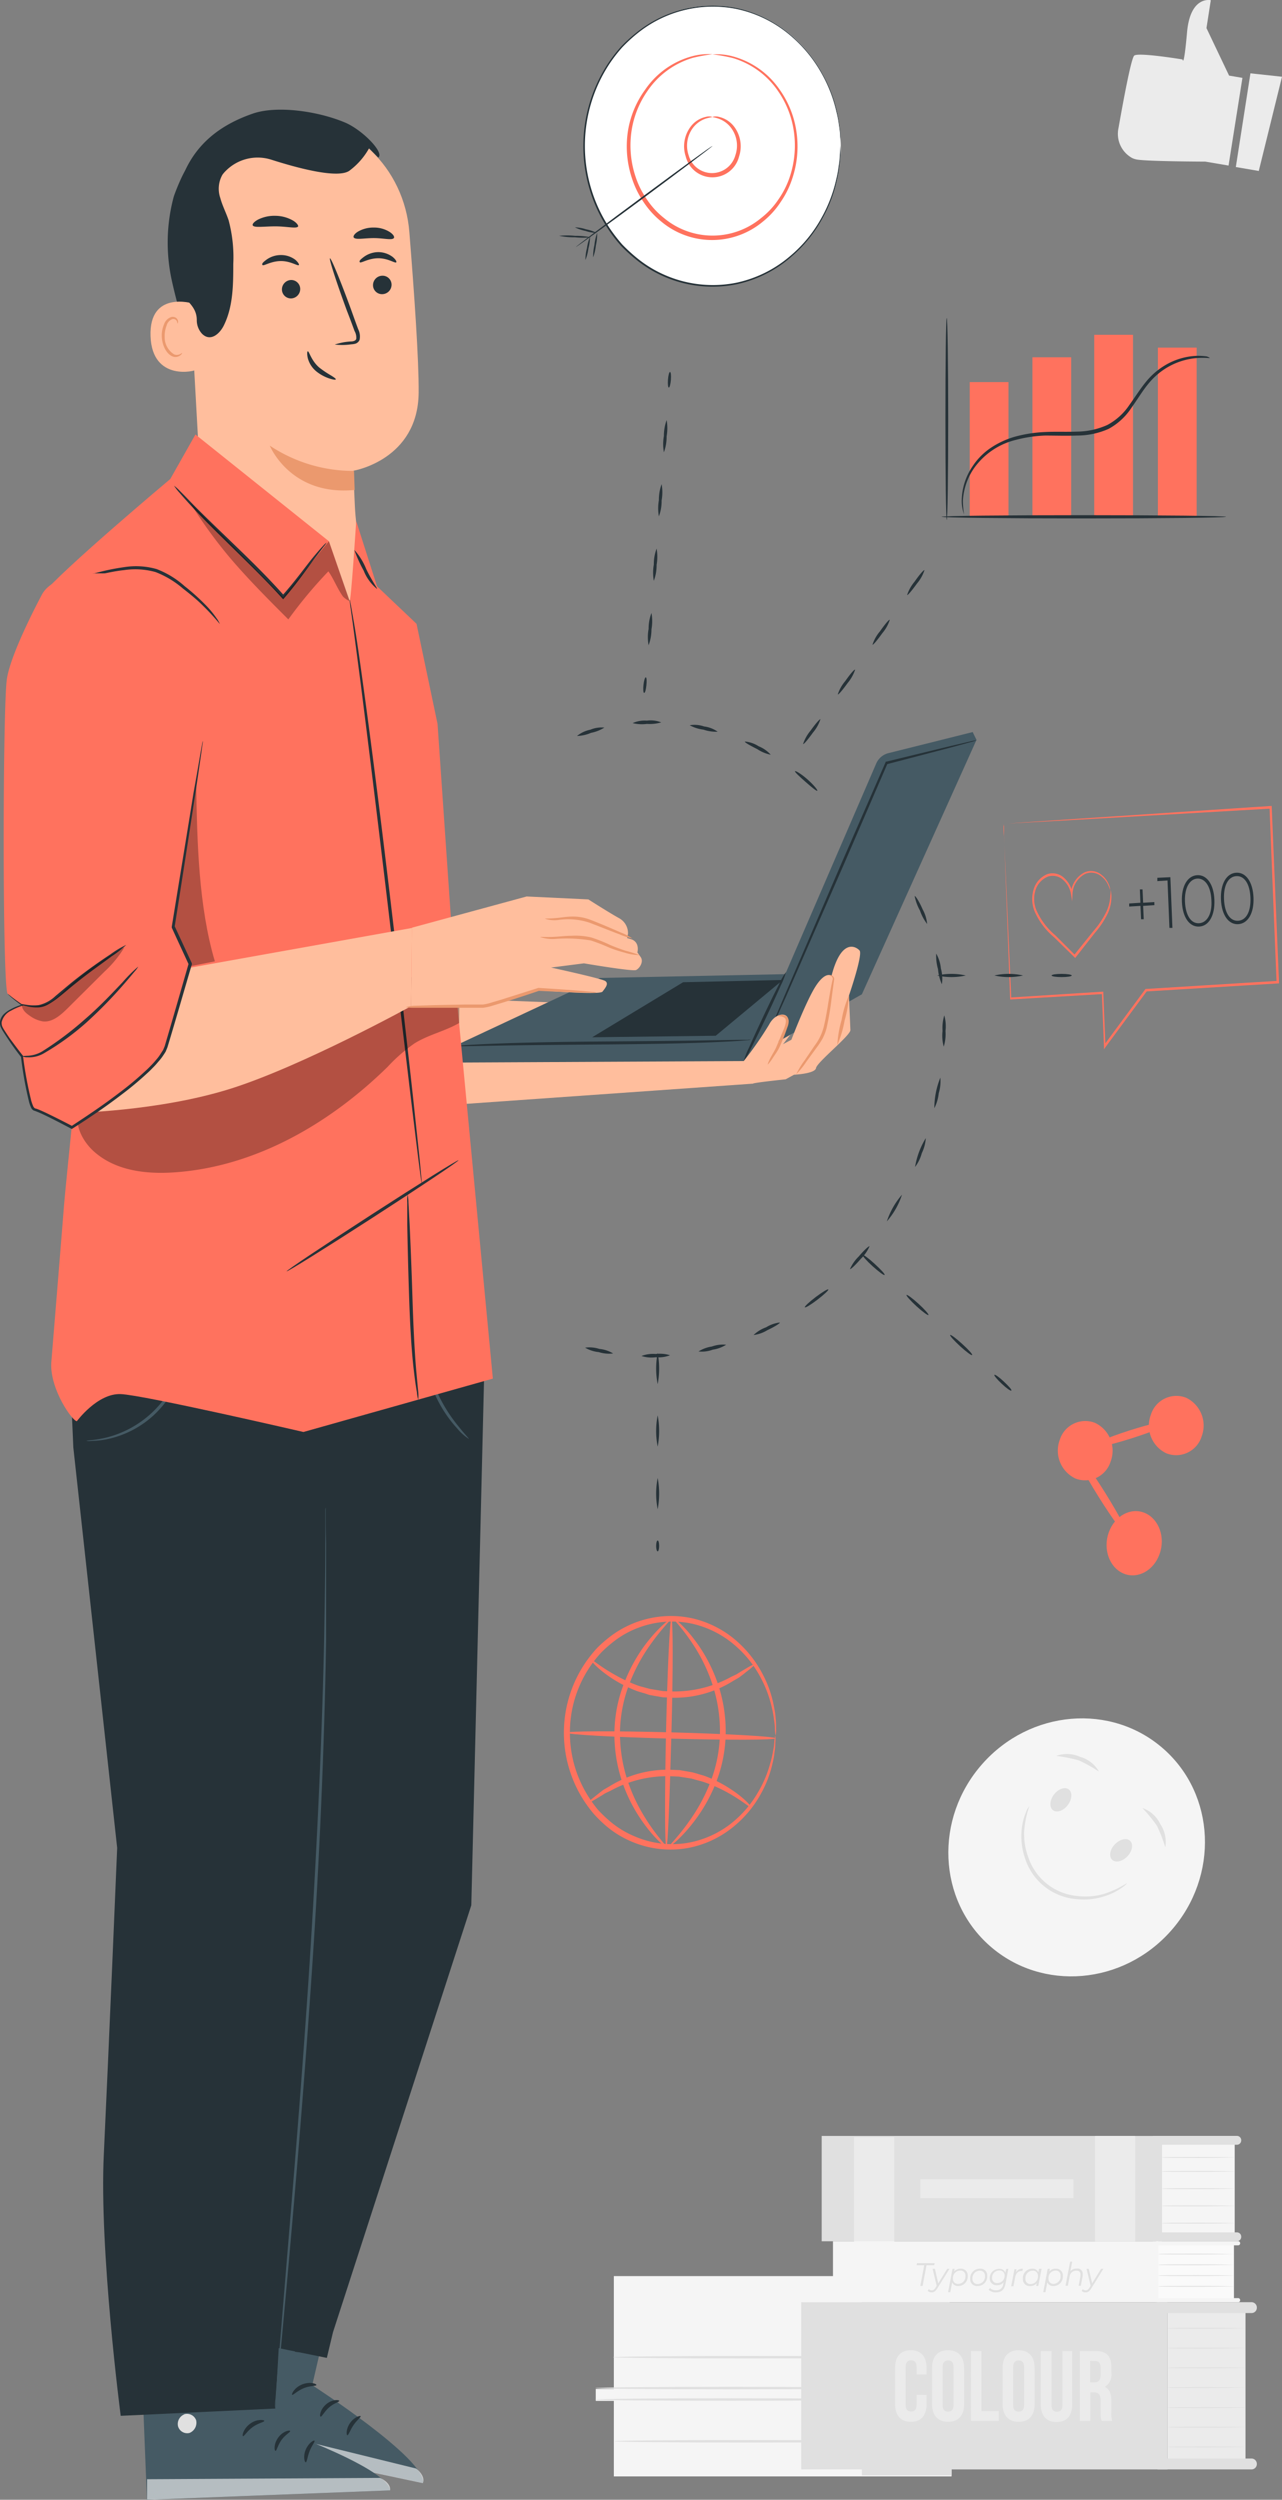 <svg id="Layer_1" data-name="Layer 1" xmlns="http://www.w3.org/2000/svg" viewBox="0 0 192.12 374.6"><rect x="0" y="0" width="192.12" height="374.6" fill="#808080" stroke="none"/><defs><style>.cls-1{fill:#f5f5f5;}.cls-2{fill:#e0e0e0;}.cls-3{fill:#ebebeb;}.cls-4{fill:#fafafa;}.cls-5{fill:#fff;}.cls-6{fill:#263238;}.cls-7{fill:none;}.cls-8{fill:#ff725e;}.cls-9{fill:#ffbe9d;}.cls-10{fill:#eb996e;}.cls-11{fill:#455a64;}.cls-12{opacity:0.6;}.cls-13{opacity:0.3;}</style></defs><path class="cls-1" d="M94.31,345.3v16.91H91.6V364h2.71v11.32h50.61v-10.3h-3.75v-2.24h3.75v-3.37h1.67v-1.53h-2V345.3Z" transform="translate(-2.32 -4.22)"/><polygon class="cls-2" points="129.16 341.13 129.16 370.95 142.6 370.95 142.6 360.66 138.85 360.66 138.85 358.6 142.6 358.67 142.6 355.31 144.3 355.31 144.27 353.57 142.29 353.52 142.29 341.08 129.16 341.13"/><path class="cls-2" d="M132.44,363.8c0,.1-9.16.18-20.45.18s-20.46-.08-20.46-.18,9.16-.19,20.46-.19S132.44,363.69,132.44,363.8Z" transform="translate(-2.32 -4.22)"/><path class="cls-2" d="M132.44,362.08c0,.1-9.16.19-20.45.19s-20.46-.09-20.46-.19,9.16-.19,20.46-.19S132.44,362,132.44,362.08Z" transform="translate(-2.32 -4.22)"/><path class="cls-2" d="M135.07,357.46c0,.1-9.16.18-20.46.18s-20.45-.08-20.45-.18,9.16-.19,20.45-.19S135.07,357.35,135.07,357.46Z" transform="translate(-2.32 -4.22)"/><path class="cls-2" d="M135.32,370.05c0,.11-9.16.19-20.45.19s-20.46-.08-20.46-.19,9.16-.18,20.46-.18S135.32,370,135.32,370.05Z" transform="translate(-2.32 -4.22)"/><rect class="cls-1" x="173.75" y="320.99" width="11.28" height="13.99"/><rect class="cls-2" x="123.14" y="320.08" width="51" height="15.78"/><path class="cls-2" d="M187.7,325.62H175.09v-1.33H187.7a.65.65,0,0,1,.63.67h0A.65.65,0,0,1,187.7,325.62Z" transform="translate(-2.32 -4.22)"/><path class="cls-2" d="M187.7,340.07H175.09v-1.32H187.7a.64.64,0,0,1,.63.66h0A.64.64,0,0,1,187.7,340.07Z" transform="translate(-2.32 -4.22)"/><rect class="cls-3" x="164.1" y="320.08" width="6.02" height="15.78"/><rect class="cls-3" x="127.99" y="320.25" width="6.03" height="15.78"/><path class="cls-2" d="M187.36,327.52s-2.45.07-5.46.07-5.45,0-5.45-.07,2.44-.07,5.45-.07S187.36,327.48,187.36,327.52Z" transform="translate(-2.32 -4.22)"/><path class="cls-2" d="M187.36,329.62s-2.45.07-5.46.07-5.45,0-5.45-.07,2.44-.07,5.45-.07S187.36,329.58,187.36,329.62Z" transform="translate(-2.32 -4.22)"/><path class="cls-2" d="M187.36,332.2s-2.45.07-5.46.07-5.45,0-5.45-.07,2.44-.07,5.45-.07S187.36,332.16,187.36,332.2Z" transform="translate(-2.32 -4.22)"/><path class="cls-2" d="M187.36,334.78s-2.45.07-5.46.07-5.45,0-5.45-.07,2.44-.07,5.45-.07S187.36,334.74,187.36,334.78Z" transform="translate(-2.32 -4.22)"/><path class="cls-2" d="M187.36,337.37s-2.45.07-5.46.07-5.45,0-5.45-.07,2.44-.07,5.45-.07S187.36,337.33,187.36,337.37Z" transform="translate(-2.32 -4.22)"/><rect class="cls-3" x="137.92" y="326.56" width="22.94" height="2.84"/><rect class="cls-4" x="173.46" y="336.17" width="11.46" height="8.52"/><rect class="cls-1" x="124.83" y="335.86" width="48.76" height="9.14"/><path class="cls-1" d="M175.56,340.69h12.31a.3.3,0,0,0,.3-.31h0a.3.3,0,0,0-.3-.31H175.56Z" transform="translate(-2.32 -4.22)"/><path class="cls-1" d="M175.56,349.21h12.31a.29.29,0,0,0,.3-.3h0a.3.3,0,0,0-.3-.31H175.56Z" transform="translate(-2.32 -4.22)"/><path class="cls-2" d="M187.24,342s-2.54.07-5.66.07-5.67,0-5.67-.07,2.54-.07,5.67-.07S187.24,342,187.24,342Z" transform="translate(-2.32 -4.22)"/><path class="cls-2" d="M187.24,343.61s-2.54.07-5.66.07-5.67,0-5.67-.07,2.54-.07,5.67-.07S187.24,343.58,187.24,343.61Z" transform="translate(-2.32 -4.22)"/><path class="cls-2" d="M187.24,345.23s-2.54.07-5.66.07-5.67,0-5.67-.07,2.54-.07,5.67-.07S187.24,345.19,187.24,345.23Z" transform="translate(-2.32 -4.22)"/><path class="cls-2" d="M187.24,346.84s-2.54.07-5.66.07-5.67,0-5.67-.07,2.54-.07,5.67-.07S187.24,346.8,187.24,346.84Z" transform="translate(-2.32 -4.22)"/><rect class="cls-3" x="174.96" y="345.81" width="11.69" height="23.1"/><rect class="cls-2" x="120.07" y="345" width="54.89" height="25.05"/><path class="cls-2" d="M189.89,374.27H175.78v-1.63h14.11a.8.8,0,0,1,.78.81h0A.8.8,0,0,1,189.89,374.27Z" transform="translate(-2.32 -4.22)"/><path class="cls-2" d="M189.89,350.84H175.78v-1.63h14.11a.8.8,0,0,1,.78.82h0A.79.79,0,0,1,189.89,350.84Z" transform="translate(-2.32 -4.22)"/><path class="cls-2" d="M189,353.12s-2.62.07-5.85.07-5.85,0-5.85-.07,2.62-.07,5.85-.07S189,353.09,189,353.12Z" transform="translate(-2.32 -4.22)"/><path class="cls-2" d="M189,356.09s-2.62.07-5.85.07-5.85,0-5.85-.07,2.62-.07,5.85-.07S189,356.05,189,356.09Z" transform="translate(-2.32 -4.22)"/><path class="cls-2" d="M189,359.05s-2.62.07-5.85.07-5.85,0-5.85-.07,2.62-.07,5.85-.07S189,359,189,359.05Z" transform="translate(-2.32 -4.22)"/><path class="cls-2" d="M189,362s-2.62.07-5.85.07-5.85,0-5.85-.07,2.62-.07,5.85-.07S189,362,189,362Z" transform="translate(-2.32 -4.22)"/><path class="cls-2" d="M189,365s-2.62.07-5.85.07-5.85,0-5.85-.07,2.62-.07,5.85-.07S189,364.94,189,365Z" transform="translate(-2.32 -4.22)"/><path class="cls-2" d="M189,367.94s-2.62.07-5.85.07-5.85,0-5.85-.07,2.62-.07,5.85-.07S189,367.9,189,367.94Z" transform="translate(-2.32 -4.22)"/><path class="cls-2" d="M189,370.9s-2.62.07-5.85.07-5.85,0-5.85-.07,2.62-.07,5.85-.07S189,370.87,189,370.9Z" transform="translate(-2.32 -4.22)"/><path class="cls-3" d="M141.17,363.11v1.4c0,1.67-.8,2.63-2.35,2.63s-2.36-1-2.36-2.63v-5.46c0-1.68.8-2.64,2.36-2.64s2.35,1,2.35,2.64v1h-1.49v-1.13c0-.74-.32-1-.82-1s-.82.29-.82,1v5.67c0,.75.32,1,.82,1s.82-.27.82-1v-1.5Z" transform="translate(-2.32 -4.22)"/><path class="cls-3" d="M142,359.05c0-1.68.84-2.64,2.4-2.64s2.4,1,2.4,2.64v5.46c0,1.67-.85,2.63-2.4,2.63s-2.4-1-2.4-2.63Zm1.58,5.56c0,.75.31,1,.82,1s.82-.28.82-1v-5.67c0-.74-.32-1-.82-1s-.82.29-.82,1Z" transform="translate(-2.32 -4.22)"/><path class="cls-3" d="M147.83,356.53h1.58v9H152V367h-4.18Z" transform="translate(-2.32 -4.22)"/><path class="cls-3" d="M152.57,359.05c0-1.68.85-2.64,2.4-2.64s2.4,1,2.4,2.64v5.46c0,1.67-.85,2.63-2.4,2.63s-2.4-1-2.4-2.63Zm1.58,5.56c0,.75.32,1,.82,1s.82-.28.82-1v-5.67c0-.74-.32-1-.82-1s-.82.29-.82,1Z" transform="translate(-2.32 -4.22)"/><path class="cls-3" d="M159.9,356.53v8.1c0,.74.32,1,.82,1s.82-.27.82-1v-8.1H163v8c0,1.68-.8,2.64-2.35,2.64s-2.36-1-2.36-2.64v-8Z" transform="translate(-2.32 -4.22)"/><path class="cls-3" d="M167.42,367a3.21,3.21,0,0,1-.15-1.29v-1.64c0-1-.31-1.34-1-1.34h-.55V367h-1.58V356.53h2.39c1.63,0,2.34.8,2.34,2.41v.83a2.11,2.11,0,0,1-1,2.13c.79.34,1,1.14,1,2.23v1.62A3.15,3.15,0,0,0,169,367Zm-1.73-9v3.22h.62c.59,0,.95-.27.95-1.11v-1c0-.75-.25-1.08-.81-1.08Z" transform="translate(-2.32 -4.22)"/><path class="cls-2" d="M140.83,343.67h-1.15l.06-.31h2.65l-.07.31h-1.15l-.59,3.1h-.34Z" transform="translate(-2.32 -4.22)"/><path class="cls-2" d="M144.61,344.21l-1.8,2.89c-.3.49-.53.64-.88.64a.81.81,0,0,1-.59-.23l.18-.25a.59.59,0,0,0,.44.18c.21,0,.37-.1.56-.41l.17-.28-.61-2.54h.34l.51,2.18,1.34-2.18Z" transform="translate(-2.32 -4.22)"/><path class="cls-2" d="M147.34,345.27a1.42,1.42,0,0,1-1.4,1.52.92.92,0,0,1-.93-.56l-.28,1.48h-.33l.67-3.5h.31l-.07.41a1.22,1.22,0,0,1,.95-.43A1,1,0,0,1,147.34,345.27Zm-.34,0a.73.73,0,0,0-.81-.8,1.1,1.1,0,0,0-1.06,1.2.73.73,0,0,0,.81.8A1.1,1.1,0,0,0,147,345.29Z" transform="translate(-2.32 -4.22)"/><path class="cls-2" d="M147.72,345.71a1.43,1.43,0,0,1,1.42-1.52,1,1,0,0,1,1.12,1.08,1.43,1.43,0,0,1-1.42,1.52A1,1,0,0,1,147.72,345.71Zm2.21-.42a.74.74,0,0,0-.81-.8,1.11,1.11,0,0,0-1.07,1.2.73.73,0,0,0,.81.8A1.11,1.11,0,0,0,149.93,345.29Z" transform="translate(-2.32 -4.22)"/><path class="cls-2" d="M153.43,344.21l-.43,2.25c-.17.9-.63,1.28-1.42,1.28a1.53,1.53,0,0,1-1.1-.39l.2-.26a1.26,1.26,0,0,0,.92.34,1,1,0,0,0,1.06-.91l.06-.29a1.23,1.23,0,0,1-1,.44,1,1,0,0,1-1.08-1,1.39,1.39,0,0,1,1.4-1.45.93.93,0,0,1,.95.58l.11-.56Zm-.56,1a.72.72,0,0,0-.81-.75,1.07,1.07,0,0,0-1.07,1.13.72.72,0,0,0,.81.75A1.07,1.07,0,0,0,152.87,345.24Z" transform="translate(-2.32 -4.22)"/><path class="cls-2" d="M155.6,344.19l-.06.34h-.1c-.52,0-.87.31-1,1l-.25,1.3h-.33l.49-2.56h.31l-.08.47A1.09,1.09,0,0,1,155.6,344.19Z" transform="translate(-2.32 -4.22)"/><path class="cls-2" d="M158.41,344.21l-.49,2.56h-.32l.08-.4a1.24,1.24,0,0,1-1,.42,1,1,0,0,1-1.07-1.08,1.41,1.41,0,0,1,1.38-1.52.93.93,0,0,1,.94.55l.1-.53Zm-.55,1.08a.73.73,0,0,0-.81-.8,1.1,1.1,0,0,0-1.06,1.2.73.73,0,0,0,.81.8A1.1,1.1,0,0,0,157.86,345.29Z" transform="translate(-2.32 -4.22)"/><path class="cls-2" d="M161.6,345.27a1.41,1.41,0,0,1-1.39,1.52.92.92,0,0,1-.94-.56l-.28,1.48h-.33l.67-3.5h.32l-.08.41a1.22,1.22,0,0,1,1-.43A1,1,0,0,1,161.6,345.27Zm-.34,0a.73.73,0,0,0-.81-.8,1.09,1.09,0,0,0-1,1.2.73.73,0,0,0,.8.8A1.1,1.1,0,0,0,161.26,345.29Z" transform="translate(-2.32 -4.22)"/><path class="cls-2" d="M164.57,345a1.5,1.5,0,0,1,0,.29l-.28,1.46h-.33l.28-1.46a2,2,0,0,0,0-.23c0-.37-.21-.58-.63-.58a1,1,0,0,0-1,.9l-.26,1.37H162l.69-3.61H163l-.28,1.43a1.2,1.2,0,0,1,.94-.4A.78.78,0,0,1,164.57,345Z" transform="translate(-2.32 -4.22)"/><path class="cls-2" d="M167.67,344.21l-1.79,2.89c-.3.49-.53.64-.89.64a.79.79,0,0,1-.58-.23l.18-.25a.56.56,0,0,0,.43.18c.21,0,.37-.1.57-.41l.17-.28-.61-2.54h.33l.51,2.18,1.34-2.18Z" transform="translate(-2.32 -4.22)"/><ellipse class="cls-1" cx="164.11" cy="280.39" rx="19.7" ry="18.89" transform="matrix(0.66, -0.75, 0.75, 0.66, -157.26, 214.86)"/><path class="cls-2" d="M162.47,272.36c.58.43.53,1.47-.12,2.34s-1.64,1.22-2.22.8-.52-1.48.12-2.34S161.89,271.93,162.47,272.36Z" transform="translate(-2.32 -4.22)"/><path class="cls-2" d="M167,269.7a21.72,21.72,0,0,0-3-1.68,23,23,0,0,0-3.4-.67,4.77,4.77,0,0,1,3.61.15A4.59,4.59,0,0,1,167,269.7Z" transform="translate(-2.32 -4.22)"/><path class="cls-2" d="M171.68,280.08c-.52-.5-1.54-.26-2.29.52s-.92,1.83-.4,2.32,1.54.26,2.28-.52S172.2,280.58,171.68,280.08Z" transform="translate(-2.32 -4.22)"/><path class="cls-2" d="M173.52,275.16a4.61,4.61,0,0,1,2.66,2.37,4.85,4.85,0,0,1,.77,3.52,22.94,22.94,0,0,0-1.25-3.23A22.88,22.88,0,0,0,173.52,275.16Z" transform="translate(-2.32 -4.22)"/><path class="cls-2" d="M171.25,286.38a3.2,3.2,0,0,1-.79.71,9.24,9.24,0,0,1-2.59,1.28,10,10,0,0,1-4.22.44,8.81,8.81,0,0,1-7.68-6,10.23,10.23,0,0,1-.56-4.19,9.09,9.09,0,0,1,.65-2.8,3.16,3.16,0,0,1,.51-.94,15.52,15.52,0,0,0-.77,3.75,10.25,10.25,0,0,0,.65,4,8.57,8.57,0,0,0,7.28,5.71,10.25,10.25,0,0,0,4-.3A15.23,15.23,0,0,0,171.25,286.38Z" transform="translate(-2.32 -4.22)"/><path class="cls-3" d="M188.51,15.89l-2-.34-3.39-7.12.65-4.18s-3.07-.73-3.56,4.81-.67,4.07-.67,4.07-6.6-1.09-7.24-.58c-.47.36-1.71,7.16-2.36,10.85A4.13,4.13,0,0,0,172,27.91a3,3,0,0,0,.7.22c1.64.28,10.26.31,10.26.31l3.47.59Z" transform="translate(-2.32 -4.22)"/><polygon class="cls-3" points="192.12 11.5 188.64 25.62 185.2 25.03 187.39 10.99 192.12 11.5"/><ellipse class="cls-5" cx="106.77" cy="21.88" rx="19.23" ry="21.02"/><path class="cls-6" d="M128.32,26.1s0-.46-.09-1.34a10.73,10.73,0,0,0-.16-1.61,16.38,16.38,0,0,0-.4-2.17,21.18,21.18,0,0,0-2.13-5.58,20.47,20.47,0,0,0-4.87-5.94,18.23,18.23,0,0,0-8-3.9A18,18,0,0,0,97.73,9.31a22.69,22.69,0,0,0-2.16,2,22.62,22.62,0,0,0-1.88,2.42,22.36,22.36,0,0,0,0,24.7,25.07,25.07,0,0,0,1.87,2.42,25.59,25.59,0,0,0,2.17,2,18,18,0,0,0,14.89,3.75,18.19,18.19,0,0,0,8-3.91,20.15,20.15,0,0,0,4.87-5.93,21.18,21.18,0,0,0,2.13-5.58,16.67,16.67,0,0,0,.4-2.17,10.73,10.73,0,0,0,.16-1.61c.05-.88.09-1.34.09-1.34s0,.46,0,1.34a11.94,11.94,0,0,1-.14,1.62,17.94,17.94,0,0,1-.38,2.18,21,21,0,0,1-2.11,5.63,20.39,20.39,0,0,1-4.88,6,18.33,18.33,0,0,1-8.12,4A18.16,18.16,0,0,1,97.6,43.08a23.22,23.22,0,0,1-2.19-2,22.17,22.17,0,0,1-1.9-2.45,22.59,22.59,0,0,1,0-25,23,23,0,0,1,1.9-2.44,23.22,23.22,0,0,1,2.19-2,18.16,18.16,0,0,1,15.05-3.77,18.48,18.48,0,0,1,8.12,4,20.58,20.58,0,0,1,4.88,6A21,21,0,0,1,127.76,21a17.94,17.94,0,0,1,.38,2.18,11.94,11.94,0,0,1,.14,1.62C128.31,25.64,128.32,26.1,128.32,26.1Z" transform="translate(-2.32 -4.22)"/><path class="cls-7" d="M109.09,12.37c-6.93,0-12.56,6.16-12.56,13.73s5.63,13.73,12.56,13.73,12.56-6.16,12.56-13.73S116,12.37,109.09,12.37Z" transform="translate(-2.32 -4.22)"/><path class="cls-8" d="M109.09,12.37a9.16,9.16,0,0,1,3.09.31,12.48,12.48,0,0,1,7,5,14.42,14.42,0,0,1,2.43,5.86,15.13,15.13,0,0,1-.53,7.35,13.67,13.67,0,0,1-1.74,3.56,12.56,12.56,0,0,1-2.72,3,11.87,11.87,0,0,1-15.17,0,13,13,0,0,1-2.72-3A14,14,0,0,1,97,30.87a15.12,15.12,0,0,1-.52-7.35A14.42,14.42,0,0,1,99,17.66a12.46,12.46,0,0,1,7-5,9.22,9.22,0,0,1,3.1-.31,24.33,24.33,0,0,0-3,.55,12.48,12.48,0,0,0-6.78,5A14.06,14.06,0,0,0,97,23.61a14.74,14.74,0,0,0,.56,7.07,13.08,13.08,0,0,0,1.68,3.39,12.14,12.14,0,0,0,2.61,2.84,11.37,11.37,0,0,0,14.51,0A11.91,11.91,0,0,0,119,34.07a13.11,13.11,0,0,0,1.69-3.39,14.86,14.86,0,0,0,.55-7.07,14.05,14.05,0,0,0-2.28-5.68,12.52,12.52,0,0,0-6.78-5A24.69,24.69,0,0,0,109.09,12.37Z" transform="translate(-2.32 -4.22)"/><path class="cls-7" d="M109.09,21.74a4.19,4.19,0,0,0-4,4.36,4,4,0,1,0,8,0A4.19,4.19,0,0,0,109.09,21.74Z" transform="translate(-2.32 -4.22)"/><path class="cls-8" d="M109.09,21.74a1.76,1.76,0,0,1,1,0,4,4,0,0,1,2.33,1.57,4.88,4.88,0,0,1,.66,4.35,4.12,4.12,0,0,1-8,0,4.88,4.88,0,0,1,.66-4.35,3.91,3.91,0,0,1,2.33-1.57,1.78,1.78,0,0,1,1,0c0,.06-.36.06-1,.26a4,4,0,0,0-2.06,1.6,4.48,4.48,0,0,0-.49,3.89,3.63,3.63,0,0,0,7,0,4.42,4.42,0,0,0-.49-3.89A4,4,0,0,0,110,22C109.44,21.8,109.09,21.8,109.09,21.74Z" transform="translate(-2.32 -4.22)"/><path class="cls-1" d="M88.6,41.25c6.64-5.07,13.84-10.09,20.49-15.15" transform="translate(-2.32 -4.22)"/><path class="cls-6" d="M109.09,26.1c0,.06-4.53,3.49-10.18,7.68S88.63,41.3,88.6,41.25s4.52-3.5,10.18-7.68S109.05,26,109.09,26.1Z" transform="translate(-2.32 -4.22)"/><path class="cls-6" d="M90.85,39.78a11.4,11.4,0,0,1-2.37,0,11.17,11.17,0,0,1-2.37-.22,11.52,11.52,0,0,1,2.38,0A11.13,11.13,0,0,1,90.85,39.78Z" transform="translate(-2.32 -4.22)"/><path class="cls-6" d="M90.05,43.19a6.65,6.65,0,0,1,.23-1.78,6.9,6.9,0,0,1,.46-1.72,7.51,7.51,0,0,1-.24,1.78A7.17,7.17,0,0,1,90.05,43.19Z" transform="translate(-2.32 -4.22)"/><path class="cls-6" d="M91.21,42.79a7.6,7.6,0,0,1,.19-1.85,7.51,7.51,0,0,1,.41-1.82A7.64,7.64,0,0,1,91.62,41,7.5,7.5,0,0,1,91.21,42.79Z" transform="translate(-2.32 -4.22)"/><path class="cls-6" d="M88.48,38.29a5.47,5.47,0,0,1,1.65.29,6.14,6.14,0,0,1,1.6.54,5.47,5.47,0,0,1-1.65-.29A6.61,6.61,0,0,1,88.48,38.29Z" transform="translate(-2.32 -4.22)"/><path class="cls-8" d="M168.75,137.6a1.24,1.24,0,0,1,.06.22,4.16,4.16,0,0,1,.07.67,6.09,6.09,0,0,1-.49,2.47,12.92,12.92,0,0,1-2,3.06l-2.85,3.64-.09.12-.1-.1-3.06-3a10.66,10.66,0,0,1-2.94-3.93,4.94,4.94,0,0,1-.07-3.43,3.51,3.51,0,0,1,2-2.11,2.52,2.52,0,0,1,2.48.55,4,4,0,0,1,1.3,2.37l-.26,0a3.79,3.79,0,0,1,2.07-3.19,2.45,2.45,0,0,1,2.56.41,3.56,3.56,0,0,1,1.11,1.54,2.69,2.69,0,0,1,.14.51.84.84,0,0,1,0,.18s-.07-.24-.25-.65a3.52,3.52,0,0,0-1.11-1.42,2.32,2.32,0,0,0-2.4-.32,3.55,3.55,0,0,0-1.88,3L163,139.3l-.18-1.1a3.65,3.65,0,0,0-1.2-2.14,2.29,2.29,0,0,0-2.23-.49,3.22,3.22,0,0,0-1.85,1.92,4.42,4.42,0,0,0,.08,3.1,10.42,10.42,0,0,0,2.84,3.78l3,3h-.2l2.89-3.59a13.11,13.11,0,0,0,2-3,6.23,6.23,0,0,0,.56-2.37C168.8,137.91,168.72,137.61,168.75,137.6Z" transform="translate(-2.32 -4.22)"/><path class="cls-8" d="M152.71,127.64s0,.17,0,.48,0,.78.07,1.37c.05,1.22.14,3,.24,5.24.2,4.53.49,11.06.85,19.11l-.13-.14,13.78-.87h.14V153c.1,2.53.22,5.23.33,8l-.26-.11,6.21-8.41.05-.06h.06l15.1-.93,4.63-.28-.15.21c-.38-9.27-.74-18.09-1.06-26.21l.15.18L164,127.05l-8.27.45-2.2.12-.57,0c-.13,0-.2,0-.2,0l.18,0,.55,0,2.18-.16,8.22-.55L192.75,125h.15v.18c.34,8.12.71,16.94,1.09,26.21v.2h-.16l-4.63.28-15.1.92.11-.07L168,161.12l-.24.34,0-.45c-.11-2.77-.22-5.47-.32-8l.15.17-13.77.81h-.12v-.15c-.3-8.08-.55-14.65-.72-19.2-.08-2.25-.14-4-.19-5.21l0-1.35C152.7,127.79,152.71,127.64,152.71,127.64Z" transform="translate(-2.32 -4.22)"/><path class="cls-6" d="M175.32,139.86l-1.69.11.09,2-.4,0-.09-2-1.69.1v-.46l1.68-.11-.08-2,.4,0,.09,2,1.68-.1Z" transform="translate(-2.32 -4.22)"/><path class="cls-6" d="M177.71,135.67l.31,7.6-.45,0-.29-7.11-1.52.1,0-.5Z" transform="translate(-2.32 -4.22)"/><path class="cls-6" d="M179.44,139.37c-.1-2.38.85-3.91,2.28-4s2.5,1.33,2.59,3.7-.84,3.92-2.27,4S179.54,141.75,179.44,139.37Zm4.42-.27c-.09-2.12-1-3.29-2.12-3.22s-1.93,1.35-1.84,3.46.94,3.3,2.11,3.23S184,141.22,183.86,139.1Z" transform="translate(-2.32 -4.22)"/><path class="cls-6" d="M185.29,139c-.09-2.37.85-3.91,2.28-4s2.5,1.33,2.6,3.71-.85,3.91-2.28,4S185.39,141.39,185.29,139Zm4.42-.27c-.09-2.11-.94-3.29-2.12-3.22s-1.93,1.35-1.84,3.47.94,3.29,2.12,3.22S189.8,140.86,189.71,138.74Z" transform="translate(-2.32 -4.22)"/><rect class="cls-8" x="173.52" y="52.09" width="5.81" height="25.27"/><rect class="cls-8" x="163.98" y="50.17" width="5.81" height="27.18"/><rect class="cls-8" x="154.72" y="53.54" width="5.81" height="23.81"/><rect class="cls-8" x="145.32" y="57.26" width="5.81" height="20.1"/><path class="cls-6" d="M186.05,81.66c0,.14-9.54.25-21.31.25s-21.31-.11-21.31-.25,9.54-.24,21.31-.24S186.05,81.53,186.05,81.66Z" transform="translate(-2.32 -4.22)"/><path class="cls-6" d="M183.63,57.87c0,.05-.67-.08-1.86,0A10.36,10.36,0,0,0,177,59.43a10.67,10.67,0,0,0-2.66,2.39c-.82,1-1.56,2.25-2.45,3.49a9.5,9.5,0,0,1-3.44,3.18,11.65,11.65,0,0,1-4.75,1c-1.65.06-3.25,0-4.78,0a20.18,20.18,0,0,0-4.37.65,10.79,10.79,0,0,0-6.2,4.16,9.43,9.43,0,0,0-1.73,5,15.2,15.2,0,0,0,.17,2,6,6,0,0,1-.35-2,9.36,9.36,0,0,1,1.66-5.25,9.75,9.75,0,0,1,2.6-2.65,12.81,12.81,0,0,1,3.75-1.75,20.39,20.39,0,0,1,4.45-.69c1.56-.08,3.16,0,4.78-.06a11.3,11.3,0,0,0,4.59-1,9.13,9.13,0,0,0,3.3-3c.88-1.21,1.64-2.44,2.5-3.48a10.67,10.67,0,0,1,2.78-2.42,10,10,0,0,1,4.92-1.46,9.32,9.32,0,0,1,1.39.09A1.46,1.46,0,0,1,183.63,57.87Z" transform="translate(-2.32 -4.22)"/><path class="cls-6" d="M144.2,51.87c.12,0,.22,6.78.22,15.14s-.1,15.14-.22,15.14S144,75.37,144,67,144.07,51.87,144.2,51.87Z" transform="translate(-2.32 -4.22)"/><path class="cls-6" d="M92.89,113.25a5.75,5.75,0,0,1-2,.79,5.65,5.65,0,0,1-2.1.47,4.52,4.52,0,0,1,2-.94A4.33,4.33,0,0,1,92.89,113.25Z" transform="translate(-2.32 -4.22)"/><path class="cls-6" d="M101.41,112.47a6.09,6.09,0,0,1-2.14.23,5.77,5.77,0,0,1-2.14-.12,4.37,4.37,0,0,1,2.13-.37A4.29,4.29,0,0,1,101.41,112.47Z" transform="translate(-2.32 -4.22)"/><path class="cls-6" d="M109.87,113.87a5.8,5.8,0,0,1-2.13-.31,5.68,5.68,0,0,1-2.06-.66,4.34,4.34,0,0,1,2.15.18A4.5,4.5,0,0,1,109.87,113.87Z" transform="translate(-2.32 -4.22)"/><path class="cls-6" d="M117.82,117.32a5.67,5.67,0,0,1-2-.83c-1.06-.54-1.92-1-1.87-1.15a4.53,4.53,0,0,1,2.06.71A4.8,4.8,0,0,1,117.82,117.32Z" transform="translate(-2.32 -4.22)"/><path class="cls-6" d="M124.8,122.72c-.08.1-.85-.53-1.76-1.33s-1.65-1.49-1.58-1.6.93.4,1.86,1.22S124.89,122.62,124.8,122.72Z" transform="translate(-2.32 -4.22)"/><path class="cls-8" d="M168.76,223.23a4,4,0,0,1-5.3,2.54,4.62,4.62,0,0,1-2.32-5.79,4,4,0,0,1,5.3-2.53A4.61,4.61,0,0,1,168.76,223.23Z" transform="translate(-2.32 -4.22)"/><path class="cls-8" d="M182.4,219.47a4,4,0,0,1-5.3,2.53,4.59,4.59,0,0,1-2.31-5.78,4,4,0,0,1,5.29-2.54A4.62,4.62,0,0,1,182.4,219.47Z" transform="translate(-2.32 -4.22)"/><path class="cls-8" d="M176.09,237.11c-.89,2.5-3.32,3.8-5.42,2.9s-3.09-3.66-2.19-6.16,3.32-3.8,5.42-2.9S177,234.61,176.09,237.11Z" transform="translate(-2.32 -4.22)"/><path class="cls-8" d="M171.35,234.46c-.25.2-2.22-2.46-4.39-5.93s-3.72-6.43-3.46-6.62,2.22,2.46,4.39,5.93S171.61,234.27,171.35,234.46Z" transform="translate(-2.32 -4.22)"/><path class="cls-8" d="M177.9,217.21c.09.33-2.58,1.47-6,2.55s-6.18,1.69-6.27,1.37,2.58-1.47,5.95-2.55S177.81,216.89,177.9,217.21Z" transform="translate(-2.32 -4.22)"/><path class="cls-8" d="M118.56,264.31a5.33,5.33,0,0,1-.12-1.09,8.86,8.86,0,0,0-.13-1.3,14,14,0,0,0-.31-1.76,17.68,17.68,0,0,0-1.67-4.51,16.47,16.47,0,0,0-3.84-4.84,14.82,14.82,0,0,0-6.39-3.26,14.23,14.23,0,0,0-8,.55,14,14,0,0,0-3.9,2.18,18.36,18.36,0,0,0-1.76,1.56,17.58,17.58,0,0,0-4.71,11.65,17.84,17.84,0,0,0,2.74,9.91,19.29,19.29,0,0,0,1.44,2A20.15,20.15,0,0,0,93.56,277a14,14,0,0,0,3.81,2.38,14.15,14.15,0,0,0,8,1,14.63,14.63,0,0,0,6.53-2.92,16.34,16.34,0,0,0,4-4.63,17.17,17.17,0,0,0,1.86-4.42,13.08,13.08,0,0,0,.4-1.73,9.94,9.94,0,0,0,.19-1.3,4.72,4.72,0,0,1,.16-1.08,5.43,5.43,0,0,1,0,1.1,8.74,8.74,0,0,1-.11,1.32,12.87,12.87,0,0,1-.32,1.79,17,17,0,0,1-1.78,4.6,16.62,16.62,0,0,1-4.11,4.89,15.11,15.11,0,0,1-6.77,3.15,14.82,14.82,0,0,1-8.4-.94,14.63,14.63,0,0,1-4-2.48A19.39,19.39,0,0,1,91.27,276a19.89,19.89,0,0,1-1.53-2.08,18.73,18.73,0,0,1,.46-20.76,19.77,19.77,0,0,1,1.62-2,19.09,19.09,0,0,1,1.87-1.64,15,15,0,0,1,12.55-2.75,15.25,15.25,0,0,1,6.63,3.5,17.07,17.07,0,0,1,3.88,5.1,16.63,16.63,0,0,1,1.57,4.69,12.42,12.42,0,0,1,.25,1.8,9.3,9.3,0,0,1,.05,1.34A5.07,5.07,0,0,1,118.56,264.31Z" transform="translate(-2.32 -4.22)"/><path class="cls-8" d="M115.43,253.62c0,.06-.25.32-.8.77l-1,.79c-.2.15-.41.32-.64.47l-.78.45a16.53,16.53,0,0,1-9.2,2.53l-1.39-.07-1.34-.23-.65-.12L99,258c-.41-.12-.82-.23-1.2-.36a19.74,19.74,0,0,1-3.91-2c-2.1-1.39-3.12-2.65-3-2.73s1.23.95,3.34,2.15A22.84,22.84,0,0,0,98,256.84c.38.12.77.21,1.16.32l.6.16.63.1,1.27.21,1.33.06a17.81,17.81,0,0,0,8.91-2.19l.78-.37.66-.41,1.07-.64C115,253.74,115.39,253.57,115.43,253.62Z" transform="translate(-2.32 -4.22)"/><path class="cls-8" d="M90.39,274.42c0-.05.24-.32.79-.76l1-.79c.2-.15.4-.32.64-.48l.77-.44a16.53,16.53,0,0,1,9.2-2.53l1.39.06,1.34.23.65.12.62.18c.41.13.82.23,1.21.37a18.87,18.87,0,0,1,3.9,2c2.1,1.38,3.12,2.64,3,2.72s-1.23-.95-3.34-2.14a21.73,21.73,0,0,0-3.84-1.72c-.38-.12-.77-.21-1.16-.32l-.6-.17-.62-.1-1.28-.2-1.33-.06a17.74,17.74,0,0,0-8.91,2.18l-.78.37c-.24.14-.45.29-.66.41l-1.07.64C90.77,274.31,90.42,274.47,90.39,274.42Z" transform="translate(-2.32 -4.22)"/><path class="cls-8" d="M118.55,264.71c0,.26-7,.28-15.66.05s-15.64-.62-15.64-.88,7-.29,15.66-.06S118.55,264.45,118.55,264.71Z" transform="translate(-2.32 -4.22)"/><path class="cls-8" d="M102.18,281c-.24,0-.26-7.66-.05-17.11s.57-17.09.81-17.08.26,7.66,0,17.11S102.42,281,102.18,281Z" transform="translate(-2.32 -4.22)"/><path class="cls-8" d="M102.18,281c-.06.1-1.78-1.18-3.77-4.08a23.29,23.29,0,0,1-2.8-5.55,22.31,22.31,0,0,1-1.21-7.66A20.93,20.93,0,0,1,96,256.08a24.24,24.24,0,0,1,3-5.38c2.11-2.78,3.85-4,3.91-3.92s-1.49,1.51-3.43,4.33a26.19,26.19,0,0,0-2.8,5.32,21.17,21.17,0,0,0-1.45,7.26A22.82,22.82,0,0,0,96.35,271a26.07,26.07,0,0,0,2.55,5.46C100.71,279.42,102.27,280.85,102.18,281Z" transform="translate(-2.32 -4.22)"/><path class="cls-8" d="M103.29,246.79c.06-.1,1.78,1.18,3.77,4.07a23.57,23.57,0,0,1,2.8,5.56,22.31,22.31,0,0,1,1.21,7.66,21.14,21.14,0,0,1-1.58,7.59,24.08,24.08,0,0,1-3.06,5.38c-2.1,2.78-3.84,4-3.9,3.92s1.49-1.51,3.42-4.33a26.18,26.18,0,0,0,2.81-5.32,21.17,21.17,0,0,0,1.45-7.26,22.5,22.5,0,0,0-1.1-7.35,25.36,25.36,0,0,0-2.54-5.46C104.75,248.33,103.2,246.9,103.29,246.79Z" transform="translate(-2.32 -4.22)"/><path class="cls-6" d="M102.55,62.3c-.12,0-.18-.55-.13-1.19s.18-1.16.31-1.15.18.55.13,1.19S102.67,62.31,102.55,62.3Z" transform="translate(-2.32 -4.22)"/><path class="cls-6" d="M101.81,72a6.91,6.91,0,0,1,0-2.44,7,7,0,0,1,.41-2.39,6.87,6.87,0,0,1,0,2.43A6.73,6.73,0,0,1,101.81,72Z" transform="translate(-2.32 -4.22)"/><path class="cls-6" d="M101.06,81.6a7,7,0,0,1,0-2.43,6.73,6.73,0,0,1,.41-2.4,6.83,6.83,0,0,1,0,2.44A6.45,6.45,0,0,1,101.06,81.6Z" transform="translate(-2.32 -4.22)"/><path class="cls-6" d="M100.3,91.26a7.11,7.11,0,0,1,0-2.44,6.58,6.58,0,0,1,.42-2.39,7,7,0,0,1,0,2.43A6.6,6.6,0,0,1,100.3,91.26Z" transform="translate(-2.32 -4.22)"/><path class="cls-6" d="M99.52,100.91a6.57,6.57,0,0,1,0-2.44,6.45,6.45,0,0,1,.43-2.39,6.93,6.93,0,0,1,0,2.44A6.83,6.83,0,0,1,99.52,100.91Z" transform="translate(-2.32 -4.22)"/><path class="cls-6" d="M98.84,108.05c-.12,0-.16-.57-.09-1.2s.22-1.14.35-1.13.16.55.09,1.2S99,108.08,98.84,108.05Z" transform="translate(-2.32 -4.22)"/><path class="cls-6" d="M125.27,112a5.9,5.9,0,0,1-1.12,2c-.72,1-1.38,1.8-1.48,1.71a6.12,6.12,0,0,1,1.12-2C124.51,112.7,125.17,111.94,125.27,112Z" transform="translate(-2.32 -4.22)"/><path class="cls-6" d="M130.47,104.57a6.12,6.12,0,0,1-1.12,2c-.72,1-1.38,1.79-1.48,1.71a5.9,5.9,0,0,1,1.12-2C129.71,105.25,130.37,104.48,130.47,104.57Z" transform="translate(-2.32 -4.22)"/><path class="cls-6" d="M135.66,97.11a5.9,5.9,0,0,1-1.12,2c-.71,1-1.38,1.8-1.47,1.72a5.9,5.9,0,0,1,1.12-2C134.91,97.8,135.57,97,135.66,97.11Z" transform="translate(-2.32 -4.22)"/><path class="cls-6" d="M140.86,89.66a5.9,5.9,0,0,1-1.12,2c-.72,1-1.38,1.8-1.48,1.72a6.13,6.13,0,0,1,1.12-2C140.1,90.35,140.76,89.58,140.86,89.66Z" transform="translate(-2.32 -4.22)"/><path class="cls-6" d="M141.26,142.68a6.89,6.89,0,0,1-1.07-2,7.37,7.37,0,0,1-.8-2.18c.11-.07.68.79,1.2,2A5.54,5.54,0,0,1,141.26,142.68Z" transform="translate(-2.32 -4.22)"/><path class="cls-6" d="M143.47,151.71a6.9,6.9,0,0,1-.58-2.26,7.14,7.14,0,0,1-.27-2.33,5.51,5.51,0,0,1,.7,2.23A5.65,5.65,0,0,1,143.47,151.71Z" transform="translate(-2.32 -4.22)"/><path class="cls-6" d="M143.75,161.06a6.1,6.1,0,0,1-.18-2.35,6.42,6.42,0,0,1,.26-2.33,5.92,5.92,0,0,1,.18,2.34A6.35,6.35,0,0,1,143.75,161.06Z" transform="translate(-2.32 -4.22)"/><path class="cls-6" d="M142.34,170.29a12.19,12.19,0,0,1,.9-4.58,6.2,6.2,0,0,1-.24,2.34A6.43,6.43,0,0,1,142.34,170.29Z" transform="translate(-2.32 -4.22)"/><path class="cls-6" d="M139.45,179.1a12,12,0,0,1,1.61-4.33,6.12,6.12,0,0,1-.6,2.26A6,6,0,0,1,139.45,179.1Z" transform="translate(-2.32 -4.22)"/><path class="cls-6" d="M135.22,187.25a11.77,11.77,0,0,1,2.27-4,11.34,11.34,0,0,1-2.27,4Z" transform="translate(-2.32 -4.22)"/><path class="cls-6" d="M129.7,194.39a6,6,0,0,1,1.3-1.87c.8-.94,1.53-1.62,1.63-1.54a5.79,5.79,0,0,1-1.3,1.87C130.51,193.8,129.78,194.49,129.7,194.39Z" transform="translate(-2.32 -4.22)"/><path class="cls-6" d="M122.93,200.12c-.07-.11.66-.8,1.63-1.53s1.81-1.25,1.89-1.14-.66.79-1.64,1.54S123,200.24,122.93,200.12Z" transform="translate(-2.32 -4.22)"/><path class="cls-6" d="M115.25,204.28a5.27,5.27,0,0,1,1.88-1.16,5.06,5.06,0,0,1,2.05-.72c.06.12-.78.64-1.88,1.16A5.16,5.16,0,0,1,115.25,204.28Z" transform="translate(-2.32 -4.22)"/><path class="cls-6" d="M107,206.74a5.19,5.19,0,0,1,2-.74,4.94,4.94,0,0,1,2.14-.27,5,5,0,0,1-2,.74A4.61,4.61,0,0,1,107,206.74Z" transform="translate(-2.32 -4.22)"/><path class="cls-6" d="M98.45,207.42a4.84,4.84,0,0,1,2.13-.3,5,5,0,0,1,2.15.19,4.78,4.78,0,0,1-2.14.3A4.88,4.88,0,0,1,98.45,207.42Z" transform="translate(-2.32 -4.22)"/><path class="cls-6" d="M90,206.17a4.86,4.86,0,0,1,2.14.19,4.87,4.87,0,0,1,2.06.68,5,5,0,0,1-2.14-.2A5,5,0,0,1,90,206.17Z" transform="translate(-2.32 -4.22)"/><path class="cls-6" d="M147.05,150.4a9.66,9.66,0,0,1-4.28,0,9.66,9.66,0,0,1,4.28,0Z" transform="translate(-2.32 -4.22)"/><path class="cls-6" d="M155.63,150.4a9.71,9.71,0,0,1-4.29,0,9.71,9.71,0,0,1,4.29,0Z" transform="translate(-2.32 -4.22)"/><path class="cls-6" d="M162.93,150.4c0,.14-.68.24-1.51.24s-1.51-.1-1.51-.24.68-.24,1.51-.24S162.93,150.27,162.93,150.4Z" transform="translate(-2.32 -4.22)"/><path class="cls-6" d="M134.88,195.28c-.08.1-.88-.49-1.79-1.31s-1.58-1.59-1.5-1.69.88.48,1.78,1.31S135,195.17,134.88,195.28Z" transform="translate(-2.32 -4.22)"/><path class="cls-6" d="M141.46,201.28c-.08.1-.88-.48-1.79-1.31s-1.58-1.59-1.5-1.69.88.48,1.79,1.31S141.54,201.18,141.46,201.28Z" transform="translate(-2.32 -4.22)"/><path class="cls-6" d="M148,207.28c-.07.11-.88-.48-1.78-1.31s-1.59-1.58-1.51-1.69.88.49,1.79,1.32S148.12,207.18,148,207.28Z" transform="translate(-2.32 -4.22)"/><path class="cls-6" d="M153.88,212.6c-.08.11-.71-.33-1.42-1s-1.2-1.24-1.12-1.35.71.34,1.41,1S154,212.5,153.88,212.6Z" transform="translate(-2.32 -4.22)"/><path class="cls-6" d="M100.88,211.64a12,12,0,0,1,0-4.68,12.55,12.55,0,0,1,0,4.68Z" transform="translate(-2.32 -4.22)"/><path class="cls-6" d="M100.88,221a12,12,0,0,1,0-4.68,12.55,12.55,0,0,1,0,4.68Z" transform="translate(-2.32 -4.22)"/><path class="cls-6" d="M100.88,230.38a12,12,0,0,1,0-4.68,12.55,12.55,0,0,1,0,4.68Z" transform="translate(-2.32 -4.22)"/><path class="cls-6" d="M100.88,236.7c-.13,0-.23-.37-.23-.82s.1-.81.23-.81.22.36.22.81S101,236.7,100.88,236.7Z" transform="translate(-2.32 -4.22)"/><path class="cls-6" d="M31.76,58.22a75.28,75.28,0,0,1-3.7-12,26.5,26.5,0,0,1,.28-12.46c.17-.61,1.77-4.71,2.37-4.68.44,0-.47,3.81-.23,4.19a22.34,22.34,0,0,1,3,12.42,59.29,59.29,0,0,1-1.74,12.5" transform="translate(-2.32 -4.22)"/><path class="cls-9" d="M53.63,105.46c-6.24.23-20.61-17.61-21-24.11l-2.17-39.1c-.9-10.48,4.19-19.77,14.27-20.42h.94c9.4,0,17.26,7.46,18,17.23.73,9.09,1.43,19.15,1.39,24-.09,10.1-9.77,11.7-9.77,11.7s.07,2.34.21,5.3c.3,6.66,4.05,25.12-2.33,25.36Z" transform="translate(-2.32 -4.22)"/><path class="cls-10" d="M55.37,74.79A22.6,22.6,0,0,1,42.75,71s3.06,7.58,12.72,6.64Z" transform="translate(-2.32 -4.22)"/><path class="cls-6" d="M61,46.84a1.42,1.42,0,0,1-1.33,1.46A1.35,1.35,0,0,1,58.22,47a1.42,1.42,0,0,1,1.33-1.46A1.35,1.35,0,0,1,61,46.84Z" transform="translate(-2.32 -4.22)"/><path class="cls-6" d="M61.7,43.53c-.17.19-1.22-.62-2.71-.61s-2.58.79-2.74.6.1-.42.57-.78A3.73,3.73,0,0,1,59,42a3.62,3.62,0,0,1,2.16.72C61.63,43.11,61.79,43.44,61.7,43.53Z" transform="translate(-2.32 -4.22)"/><path class="cls-6" d="M47.31,47.48A1.42,1.42,0,0,1,46,48.94a1.35,1.35,0,0,1-1.43-1.3,1.42,1.42,0,0,1,1.33-1.46A1.35,1.35,0,0,1,47.31,47.48Z" transform="translate(-2.32 -4.22)"/><path class="cls-6" d="M47.11,43.94c-.17.19-1.22-.61-2.71-.6s-2.58.79-2.74.6.09-.43.57-.79a3.7,3.7,0,0,1,2.19-.71,3.55,3.55,0,0,1,2.16.71C47,43.52,47.19,43.86,47.11,43.94Z" transform="translate(-2.32 -4.22)"/><path class="cls-6" d="M52.49,55.85a9.24,9.24,0,0,1,2.42-.46c.38,0,.74-.13.8-.4a2,2,0,0,0-.26-1.17c-.36-1-.74-2-1.13-3-1.58-4.3-2.72-7.82-2.55-7.89s1.58,3.36,3.15,7.65c.38,1.06.74,2.07,1.09,3a2.44,2.44,0,0,1,.2,1.56,1,1,0,0,1-.62.58,2.87,2.87,0,0,1-.65.1A9.13,9.13,0,0,1,52.49,55.85Z" transform="translate(-2.32 -4.22)"/><path class="cls-6" d="M47,38.14c-.2.4-1.65,0-3.41,0s-3.22.25-3.4-.16c-.08-.19.22-.55.83-.87a5.53,5.53,0,0,1,2.61-.55,5.42,5.42,0,0,1,2.58.7C46.77,37.58,47.05,38,47,38.14Z" transform="translate(-2.32 -4.22)"/><path class="cls-6" d="M61.34,39.9c-.31.36-1.52,0-3,0s-2.69.29-3-.08c-.13-.17.06-.53.59-.87a4.57,4.57,0,0,1,2.42-.63,4.37,4.37,0,0,1,2.38.67C61.3,39.37,61.47,39.73,61.34,39.9Z" transform="translate(-2.32 -4.22)"/><path class="cls-9" d="M31.31,49.73c-.17-.08-6.67-2-6.43,4.87s6.83,5.24,6.84,5S31.31,49.73,31.31,49.73Z" transform="translate(-2.32 -4.22)"/><path class="cls-10" d="M29.61,57.1s-.12.09-.31.19a1.11,1.11,0,0,1-.86.05A3,3,0,0,1,27,54.72,4.25,4.25,0,0,1,27.29,53a1.38,1.38,0,0,1,.84-.95.57.57,0,0,1,.69.3c.1.19.06.33.09.34s.14-.12.08-.4a.78.78,0,0,0-.28-.43.91.91,0,0,0-.64-.15,1.68,1.68,0,0,0-1.17,1.12,4.18,4.18,0,0,0-.33,1.94c.09,1.39.81,2.66,1.78,2.92a1.19,1.19,0,0,0,1-.23C29.6,57.27,29.63,57.11,29.61,57.1Z" transform="translate(-2.32 -4.22)"/><path class="cls-6" d="M59,27.83c1-.67-2.33-4.14-5-5.26-4.06-1.7-10.19-2.58-13.81-1.32-4.36,1.51-7.93,4-10,8.26a28.13,28.13,0,0,0-2.33,14A8.52,8.52,0,0,0,29,47.68c1,1.48,2.8,2.36,2.81,4.47a3,3,0,0,0,.78,2.08c1.27,1.28,2.7,0,3.32-1.34,1.34-2.77,1.37-6,1.37-9.11a21.43,21.43,0,0,0-.7-6.55c-.38-1.13-.94-2.2-1.25-3.35a4.27,4.27,0,0,1,.32-3.47,4.44,4.44,0,0,1,.51-.59,6.73,6.73,0,0,1,6.79-1.68c3.79,1.21,10.24,3,11.85,1.57a10.6,10.6,0,0,0,2.83-3.27Z" transform="translate(-2.32 -4.22)"/><path class="cls-6" d="M48.44,56.87c-.09,0-.13.4,0,1a3.84,3.84,0,0,0,1.28,2,6.16,6.16,0,0,0,2,1.08c.54.17.89.22.92.12s-.25-.3-.72-.59a15.15,15.15,0,0,1-1.74-1.17C48.94,58.26,48.65,56.81,48.44,56.87Z" transform="translate(-2.32 -4.22)"/><polygon class="cls-9" points="112.81 162.39 66.4 165.66 64.87 149.53 121.03 151.68 112.81 162.39"/><path class="cls-11" d="M148.1,113.92c0,.06.56,1.17.56,1.17-3.71,8.25-17.18,38.13-17.18,38.13l-17.7,10-43.29.23L70.38,161l21.84-10.23L120,150.2l13.61-31.52a2.72,2.72,0,0,1,1.85-1.6Z" transform="translate(-2.32 -4.22)"/><path class="cls-6" d="M113.78,163.22a10.22,10.22,0,0,0,1.08-1.89c.61-1.19,1.42-2.85,2.29-4.69s1.64-3.52,2.18-4.75a11.25,11.25,0,0,0,.78-2,9.82,9.82,0,0,0-1.07,1.88c-.61,1.19-1.43,2.85-2.3,4.7s-1.64,3.53-2.18,4.75A11.25,11.25,0,0,0,113.78,163.22Z" transform="translate(-2.32 -4.22)"/><polygon class="cls-6" points="107.26 155.21 88.74 155.44 102.37 147.19 117.32 146.85 107.26 155.21"/><path class="cls-6" d="M70.38,161a1.43,1.43,0,0,0,.46,0h1.29l4.76-.09c4-.07,9.58-.12,15.72-.17s11.69-.14,15.71-.3c2-.08,3.64-.16,4.76-.24l1.3-.1a2.37,2.37,0,0,0,.44-.06,1.29,1.29,0,0,0-.45,0h-1.29l-4.77.08c-4,.08-9.57.12-15.71.17s-11.69.15-15.71.31c-2,.07-3.64.16-4.76.23l-1.3.1A1.55,1.55,0,0,0,70.38,161Z" transform="translate(-2.32 -4.22)"/><path class="cls-6" d="M116.37,161.75a2.21,2.21,0,0,0,.29-.55c.2-.41.45-.95.76-1.63.65-1.47,1.57-3.51,2.69-6,2.25-5.14,5.32-12.17,8.72-19.93l6.49-15-.13.11,9.79-2.56,2.72-.74a7.35,7.35,0,0,0,1-.3,5.62,5.62,0,0,0-1,.18l-2.75.64-9.83,2.39-.09,0,0,.09-6.55,15-8.6,20c-1.07,2.53-1.94,4.59-2.56,6.08l-.68,1.66A4.25,4.25,0,0,0,116.37,161.75Z" transform="translate(-2.32 -4.22)"/><path class="cls-9" d="M126.93,150.46s-.8-.76-2.25,1.36-3.76,8.21-3.76,8.21l-2.76,1.46s2.35-3.14,2.29-4.39-1.93-1.16-2.88.67a52.55,52.55,0,0,1-3.79,5.45s1.1,3.56,1.35,3.39,4.93-.65,4.93-.65l1.26-.69s3.16-.14,3.29-1,5.18-4.89,5.15-5.69-.22-5.16-.22-5.16,2.13-6.17,1.59-6.77S128.4,144.77,126.93,150.46Z" transform="translate(-2.32 -4.22)"/><path class="cls-10" d="M126.59,150.39s.09,0,.22.06a.5.5,0,0,1,.31.49v0c-.17.66-.36,1.69-.57,2.94s-.42,2.74-.8,4.27a7.81,7.81,0,0,1-1.38,2.8l-1.47,2.17a12.4,12.4,0,0,0-1.26,2.08,12.15,12.15,0,0,0,1.52-1.88l1.54-2.11a12.58,12.58,0,0,0,.87-1.32,7.08,7.08,0,0,0,.62-1.61,39.91,39.91,0,0,0,.74-4.34c.15-1.12.28-2.11.4-3v0h0a.62.62,0,0,0-.49-.59C126.66,150.32,126.58,150.37,126.59,150.39Z" transform="translate(-2.32 -4.22)"/><path class="cls-10" d="M127.8,160.82a16.3,16.3,0,0,0,1.09-3.66,16.54,16.54,0,0,0,.65-3.78,15.71,15.71,0,0,0-1.09,3.66A16.54,16.54,0,0,0,127.8,160.82Z" transform="translate(-2.32 -4.22)"/><path class="cls-10" d="M118.84,156.47s.13,0,.34.05a1.12,1.12,0,0,1,.77.28c.22.24.15.69,0,1.17s-.44,1.08-.66,1.65l-.68,1.61c-.23.48-.49.89-.69,1.26-.41.72-.58,1.22-.52,1.25a7.15,7.15,0,0,0,.79-1.07c.23-.34.52-.74.79-1.23s.48-1.06.73-1.64.42-1.12.62-1.67a2.32,2.32,0,0,0,.18-.82,1,1,0,0,0-.28-.75,1.18,1.18,0,0,0-1-.22C119,156.38,118.83,156.44,118.84,156.47Z" transform="translate(-2.32 -4.22)"/><path class="cls-11" d="M53.51,342.65l-4.4,19s17.09,11.05,16.6,14.65L30,368.78l5.68-30Z" transform="translate(-2.32 -4.22)"/><path class="cls-2" d="M38.38,357.74A1.52,1.52,0,0,0,37,359.26a1.45,1.45,0,0,0,1.43,1.4A1.61,1.61,0,0,0,39.89,359c-.1-.75-1-1.5-1.65-1.28" transform="translate(-2.32 -4.22)"/><g class="cls-12"><path class="cls-5" d="M30,368.78l.69-3,34,8.36s1.45,1.06,1,2.19Z" transform="translate(-2.32 -4.22)"/></g><path class="cls-6" d="M49.73,361.62c0,.18-.93.08-1.9.48s-1.58,1.07-1.73,1,.32-1.1,1.51-1.57S49.8,361.46,49.73,361.62Z" transform="translate(-2.32 -4.22)"/><path class="cls-6" d="M53.16,364c0,.18-.81.33-1.55,1s-1.07,1.42-1.25,1.37-.08-1.09.86-1.88S53.19,363.85,53.16,364Z" transform="translate(-2.32 -4.22)"/><path class="cls-6" d="M54.38,369.15c-.17,0-.23-.95.41-1.85s1.53-1.13,1.58-1-.57.59-1.08,1.34S54.55,369.17,54.38,369.15Z" transform="translate(-2.32 -4.22)"/><path class="cls-6" d="M50.27,357.17c-.11.15-.86-.27-1.86-.41s-1.83,0-1.89-.16.81-.66,2-.48S50.38,357,50.27,357.17Z" transform="translate(-2.32 -4.22)"/><path class="cls-11" d="M41.32,347.65l0,19.59s19.1,6.55,19.44,10.17l-36.42,1.41L23.13,348.3Z" transform="translate(-2.32 -4.22)"/><path class="cls-2" d="M30,366a1.55,1.55,0,0,0-1,1.81,1.43,1.43,0,0,0,1.71,1,1.65,1.65,0,0,0,1-1.92,1.46,1.46,0,0,0-1.89-.85" transform="translate(-2.32 -4.22)"/><g class="cls-12"><path class="cls-5" d="M24.36,378.82v-3.08l34.91-.2s1.65.67,1.51,1.87Z" transform="translate(-2.32 -4.22)"/></g><path class="cls-6" d="M41.92,367c0,.19-.88.3-1.74.93s-1.29,1.43-1.45,1.36.06-1.14,1.1-1.89S42,366.85,41.92,367Z" transform="translate(-2.32 -4.22)"/><path class="cls-6" d="M45.8,368.52c.05.18-.71.52-1.29,1.33s-.72,1.64-.9,1.64-.32-1,.41-2S45.79,368.34,45.8,368.52Z" transform="translate(-2.32 -4.22)"/><path class="cls-6" d="M48.14,373.2c-.16.05-.44-.87,0-1.9s1.24-1.47,1.32-1.32-.42.71-.75,1.57S48.32,373.18,48.14,373.2Z" transform="translate(-2.32 -4.22)"/><path class="cls-6" d="M41.44,362.56c-.07.17-.89-.05-1.89.06s-1.78.47-1.88.31.64-.85,1.82-1S41.53,362.41,41.44,362.56Z" transform="translate(-2.32 -4.22)"/><path class="cls-6" d="M12.64,205.69l.67,15.45,6.57,60s-1.22,29.32-2,45.88c-.71,14.38,2.53,39.22,2.53,39.22l23.17-1.09,4.71-83.54,2.91-52.11,7.94-24Z" transform="translate(-2.32 -4.22)"/><polygon class="cls-6" points="72.67 201.31 70.63 285.51 49.9 349.5 48.98 353.34 34.99 350.5 38.88 201.19 72.67 201.31"/><path class="cls-11" d="M51.13,230.15a1.44,1.44,0,0,1,0,.34c0,.26,0,.6,0,1,0,.93,0,2.25.06,3.94,0,3.43,0,8.38,0,14.51-.18,12.24-.76,29.15-2,47.79s-2.69,35.5-3.79,47.69c-.56,6.08-1,11-1.33,14.43-.16,1.69-.29,3-.38,3.93-.05.43-.08.76-.11,1s-.05.34-.05.34a1.55,1.55,0,0,1,0-.35c0-.25,0-.59.07-1,.07-.92.17-2.24.3-3.93.29-3.44.7-8.37,1.2-14.45,1-12.19,2.46-29,3.66-47.69S50.64,262.2,50.89,250c.11-6.12.18-11.07.18-14.5,0-1.69,0-3,0-3.94,0-.43,0-.77,0-1S51.13,230.15,51.13,230.15Z" transform="translate(-2.32 -4.22)"/><path class="cls-11" d="M30.2,206.4a4,4,0,0,1-.06.89,15,15,0,0,1-.56,2.37,15.69,15.69,0,0,1-4.25,6.66,14.81,14.81,0,0,1-6.87,3.55,12.07,12.07,0,0,1-2.33.27,2.59,2.59,0,0,1-.85,0c0-.09,1.22-.06,3.11-.53A15.53,15.53,0,0,0,25,216a16.33,16.33,0,0,0,4.25-6.43C30,207.66,30.11,206.39,30.2,206.4Z" transform="translate(-2.32 -4.22)"/><path class="cls-11" d="M51.7,209.06a1.2,1.2,0,1,1-1.25-1.18A1.22,1.22,0,0,1,51.7,209.06Z" transform="translate(-2.32 -4.22)"/><path class="cls-11" d="M72.57,219.84a7.64,7.64,0,0,1-1.7-1.52,19,19,0,0,1-3.12-4.61,19.9,19.9,0,0,1-1.69-5.37A8.37,8.37,0,0,1,65.9,206c.07,0,.16.88.46,2.27a23.53,23.53,0,0,0,1.78,5.22,23.05,23.05,0,0,0,3,4.61C72,219.19,72.62,219.79,72.57,219.84Z" transform="translate(-2.32 -4.22)"/><path class="cls-8" d="M51.61,85.33l-20-16L27.84,76S11.6,89.62,8.57,93.39l6.7,58.09s-3.17,30.87-3.35,33.3S10,208.48,10,208.48c-.18,4,3.2,8.74,3.84,8.71,0,0,3.08-4.2,6.57-4.06s27.38,5.68,27.38,5.68l28.39-8-5.58-58.75-2.71-39.36-3.15-15-5.92-5.62L55.7,82.31s-.79,12.45-1,12Z" transform="translate(-2.32 -4.22)"/><path class="cls-6" d="M28.4,77a7.81,7.81,0,0,0,.82,1.06c.56.65,1.38,1.58,2.43,2.69,2.09,2.24,5.14,5.15,8.45,8.43,1.63,1.62,3.16,3.19,4.49,4.67l.16.18.16-.18c2-2.31,3.48-4.5,4.6-6l1.3-1.7a3.27,3.27,0,0,0,.46-.63,3.65,3.65,0,0,0-.56.53c-.34.36-.82.91-1.41,1.62-1.18,1.42-2.68,3.57-4.7,5.82h.31c-1.33-1.51-2.86-3.1-4.49-4.73-3.32-3.28-6.39-6.15-8.54-8.31-1.08-1.08-1.93-2-2.53-2.58A7,7,0,0,0,28.4,77Z" transform="translate(-2.32 -4.22)"/><path class="cls-6" d="M65.52,181.49a.68.68,0,0,0,0-.23l-.06-.67q-.09-.93-.24-2.55c-.24-2.26-.58-5.46-1-9.39-.87-7.92-2.11-18.86-3.55-30.93s-2.83-23-3.93-30.9c-.54-3.94-1-7.13-1.38-9.33-.19-1.07-.33-1.91-.44-2.53l-.13-.65a.66.66,0,0,0-.06-.22,1,1,0,0,0,0,.23l.08.66c.09.62.21,1.47.36,2.54.3,2.25.72,5.43,1.23,9.35,1,7.9,2.35,18.83,3.79,30.91s2.75,23,3.69,30.91c.48,3.93.87,7.12,1.15,9.37l.33,2.54.1.66A.65.65,0,0,0,65.52,181.49Z" transform="translate(-2.32 -4.22)"/><g class="cls-13"><path d="M71.13,157.52c-2.13,1.24-4.61,1.75-6.7,3.06a24.55,24.55,0,0,0-4,3.49c-8.79,8.63-20,15.05-32.08,15.84-4.14.27-8.59-.24-11.8-3-1.76-1.51-3.07-3.92-2.52-6.22.68-2.81,3.64-4.18,6.25-5.17l24.37-9.2a108.52,108.52,0,0,1,15.63-5,54,54,0,0,1,10.91-1.19" transform="translate(-2.32 -4.22)"/></g><path class="cls-6" d="M45.28,194.73c.06.12,5.88-3.51,13-8.11s12.81-8.41,12.75-8.53-5.89,3.52-13,8.12S45.21,194.62,45.28,194.73Z" transform="translate(-2.32 -4.22)"/><path class="cls-6" d="M65,214A6.4,6.4,0,0,0,65,212.8c-.09-.88-.19-2-.31-3.29-.24-2.78-.43-6.62-.56-10.88s-.29-8.11-.42-10.9c-.07-1.32-.13-2.43-.18-3.31a6.45,6.45,0,0,0-.12-1.2,5.5,5.5,0,0,0-.06,1.21c0,.88,0,2,0,3.31.05,2.79.14,6.65.28,10.91s.37,8.12.7,10.89c.16,1.39.32,2.51.46,3.28A5.76,5.76,0,0,0,65,214Z" transform="translate(-2.32 -4.22)"/><g class="cls-13"><path d="M34.52,148.28c-2.44-8.24-2.65-17.82-2.8-26.39-1.22,6-2.48,15-3.42,21.25L30.89,149Z" transform="translate(-2.32 -4.22)"/></g><g class="cls-13"><path d="M54.74,94.32a3.66,3.66,0,0,1-1-.68c-.86-1.18-1.37-2.61-2.21-3.8a67.76,67.76,0,0,0-6,7.2c-3-3-6-6-8.78-9.27a70.85,70.85,0,0,1-6-8.31l14,14.25,6.86-8.38Z" transform="translate(-2.32 -4.22)"/></g><path class="cls-6" d="M55.42,86.63a20.29,20.29,0,0,0,1.4,3.1,6.64,6.64,0,0,0,2,2.74c.08-.08-.81-1.27-1.63-3A9.61,9.61,0,0,0,55.42,86.63Z" transform="translate(-2.32 -4.22)"/><path class="cls-6" d="M35.27,97.74a3.62,3.62,0,0,0-.5-.88A14.69,14.69,0,0,0,33,94.75a31.64,31.64,0,0,0-3-2.68A13.6,13.6,0,0,0,25.8,89.5a11.25,11.25,0,0,0-4.88-.29A33.17,33.17,0,0,0,17,90l-2.59.66a4.4,4.4,0,0,0-.93.31,4.62,4.62,0,0,0,1-.12c.62-.11,1.51-.29,2.61-.51s2.4-.54,3.86-.69a11.26,11.26,0,0,1,4.69.3,14,14,0,0,1,4.09,2.46c1.19.92,2.23,1.79,3,2.57A35.79,35.79,0,0,1,35.27,97.74Z" transform="translate(-2.32 -4.22)"/><path class="cls-9" d="M64.05,143.28,63.93,155S47.6,164,36.8,167.39,13.14,171,13.14,171l3.77-19.28Z" transform="translate(-2.32 -4.22)"/><path class="cls-9" d="M96.43,144.17a2.55,2.55,0,0,0-1.32-2.35C93.62,141,90.49,139,90.49,139l-9.25-.44-17.19,4.68L63.93,155s8.87.09,10.92-.08,7.68-2.35,7.68-2.35,9.64.82,10.08.25,1-1.24.38-1.61-8.09-2-8.09-2l4.93-.63s7.3,1.25,7.82,1,1.17-1.25.68-1.94l-.49-.7s.4-1.45-.84-1.94l-.7-.21Z" transform="translate(-2.32 -4.22)"/><path class="cls-10" d="M83.29,144.64a5.76,5.76,0,0,0,2.24.28,22.25,22.25,0,0,1,5.32.23,26.89,26.89,0,0,1,2.76,1.07,19.42,19.42,0,0,0,2.33.76,7.75,7.75,0,0,0,2.23.37,22,22,0,0,0-2.14-.67c-.66-.22-1.43-.49-2.27-.85a22.66,22.66,0,0,0-2.8-1.12,10.36,10.36,0,0,0-3-.26c-.92,0-1.73.12-2.42.15C84.15,144.69,83.3,144.57,83.29,144.64Z" transform="translate(-2.32 -4.22)"/><path class="cls-10" d="M84,141.9a4.53,4.53,0,0,0,2,.18,10.18,10.18,0,0,1,4.67.41c1.75.67,3.33,1.32,4.49,1.74a8.62,8.62,0,0,0,1.92.61,9.18,9.18,0,0,0-1.8-.91c-1.14-.5-2.7-1.19-4.47-1.87a7.16,7.16,0,0,0-2.66-.49c-.83,0-1.56.13-2.17.19C84.74,141.9,84,141.84,84,141.9Z" transform="translate(-2.32 -4.22)"/><path class="cls-8" d="M8.57,93.39S4,101.86,3.36,105.91s-.69,46.47.11,47.24a21.3,21.3,0,0,0,2.19,1.7s-4.38,1.21-2.93,3.56a41.89,41.89,0,0,0,2.88,4.08s1,7.8,1.83,8a59.67,59.67,0,0,1,5.62,2.7s13.15-8.2,14.2-12.27,3.59-12.23,3.59-12.23l-2.55-5.51,5.46-34.43S37,97.62,30.12,93.47,10.89,88.78,8.57,93.39Z" transform="translate(-2.32 -4.22)"/><path class="cls-6" d="M32.72,115.24a3.53,3.53,0,0,0-.12.52c-.06.37-.16.87-.27,1.51-.23,1.36-.56,3.29-1,5.72-.8,5-1.94,11.91-3.27,20.11v.07l0,.06c.8,1.76,1.66,3.61,2.54,5.52v-.17C29.48,152.46,28.27,156.7,27,161l-.23.55-.33.51a6.91,6.91,0,0,1-.74,1,11.67,11.67,0,0,1-.82.9c-.28.3-.58.58-.88.85a45.28,45.28,0,0,1-3.66,3.06c-2.47,1.9-5,3.59-7.34,5.12h.2c-1.2-.63-2.37-1.22-3.52-1.78-.58-.28-1.14-.55-1.73-.78l-.23-.08c-.06,0-.2-.05-.2-.07A.72.72,0,0,1,7.3,170a6.92,6.92,0,0,1-.3-.84,59.28,59.28,0,0,1-1.23-6.67v-.05l0,0c-.72-.9-1.37-1.79-2-2.63q-.43-.63-.81-1.23a3.83,3.83,0,0,1-.32-.59,1.62,1.62,0,0,1-.07-.61A2.57,2.57,0,0,1,4,155.66a8.91,8.91,0,0,1,1.68-.73l.17-.05-.14-.1c-.77-.51-1.33-.93-1.69-1.21a6,6,0,0,0-.55-.42.78.78,0,0,0,.11.13l.39.36c.35.3.89.74,1.65,1.28l0-.15a8.45,8.45,0,0,0-1.73.71,4.35,4.35,0,0,0-.94.66,2.07,2.07,0,0,0-.63,1.15,1.87,1.87,0,0,0,.07.74,5.67,5.67,0,0,0,.33.65c.25.4.52.82.81,1.25.57.86,1.21,1.75,1.93,2.67l0-.08a54.82,54.82,0,0,0,1.19,6.73,5.14,5.14,0,0,0,.31.91.93.93,0,0,0,.38.46,2.2,2.2,0,0,0,.23.08l.21.08c.56.22,1.13.49,1.7.77,1.14.56,2.31,1.17,3.5,1.8l.1.05.1-.06c2.41-1.53,4.91-3.21,7.4-5.12a47.52,47.52,0,0,0,3.7-3.08c.31-.28.61-.56.89-.86a10.78,10.78,0,0,0,.85-.93,7.85,7.85,0,0,0,.78-1c.12-.18.24-.36.35-.55l.26-.63c1.32-4.35,2.51-8.54,3.66-12.43l0-.09,0-.08L28.49,143l0,.13C29.78,135,30.85,128,31.62,123c.36-2.43.64-4.37.84-5.74.09-.64.16-1.14.21-1.52A2.65,2.65,0,0,0,32.72,115.24Z" transform="translate(-2.32 -4.22)"/><path class="cls-6" d="M5.44,154.7a2.07,2.07,0,0,0,.7.26,6.29,6.29,0,0,0,2,.22,3.29,3.29,0,0,0,1.38-.43,11.39,11.39,0,0,0,1.36-.9c.91-.7,1.83-1.53,2.85-2.33,2-1.62,4-3,5.33-4a15.66,15.66,0,0,0,2.18-1.71,14.89,14.89,0,0,0-2.37,1.42c-1.42.94-3.37,2.28-5.42,3.91-1,.8-2,1.66-2.83,2.35a5.33,5.33,0,0,1-2.51,1.35,7.26,7.26,0,0,1-1.95-.07C5.71,154.7,5.45,154.66,5.44,154.7Z" transform="translate(-2.32 -4.22)"/><path class="cls-6" d="M5.61,162.49a1.79,1.79,0,0,0,.87.17,4.39,4.39,0,0,0,2.35-.56,38.89,38.89,0,0,0,6.48-4.69,67.4,67.4,0,0,0,5.62-5.76c.68-.78,1.21-1.42,1.58-1.86a3.84,3.84,0,0,0,.53-.73,22.77,22.77,0,0,0-2.35,2.35C19.27,152.9,17.33,155,15,157a48.8,48.8,0,0,1-6.33,4.76,4.64,4.64,0,0,1-2.2.67A8.48,8.48,0,0,0,5.61,162.49Z" transform="translate(-2.32 -4.22)"/><g class="cls-13"><path d="M21.07,146A16.49,16.49,0,0,1,18,149.8l-5.51,5.48c-1.06,1.05-2.31,2.17-3.76,2a4.69,4.69,0,0,1-2-.88c-.58-.38-1.22-1-1.09-1.65a5.45,5.45,0,0,0,4.86-.76,16.43,16.43,0,0,0,1.68-1.56A43.89,43.89,0,0,1,21,146.15" transform="translate(-2.32 -4.22)"/></g><path class="cls-10" d="M63.13,155.15a5.75,5.75,0,0,0,1.14.09l3.1,0,4.6,0h2.72a7.31,7.31,0,0,0,1.45-.32l1.43-.43c2-.61,3.84-1.22,5.52-1.79H83c2.56.13,4.73.22,6.27.26l1.78,0a2,2,0,0,0,.65,0,2.6,2.6,0,0,0-.64-.11l-1.78-.16c-1.53-.12-3.7-.27-6.26-.43H83l-5.52,1.75-1.42.42a7.49,7.49,0,0,1-1.35.32l-2.71,0-4.6.09-3.1.1A5.14,5.14,0,0,0,63.13,155.15Z" transform="translate(-2.32 -4.22)"/></svg>